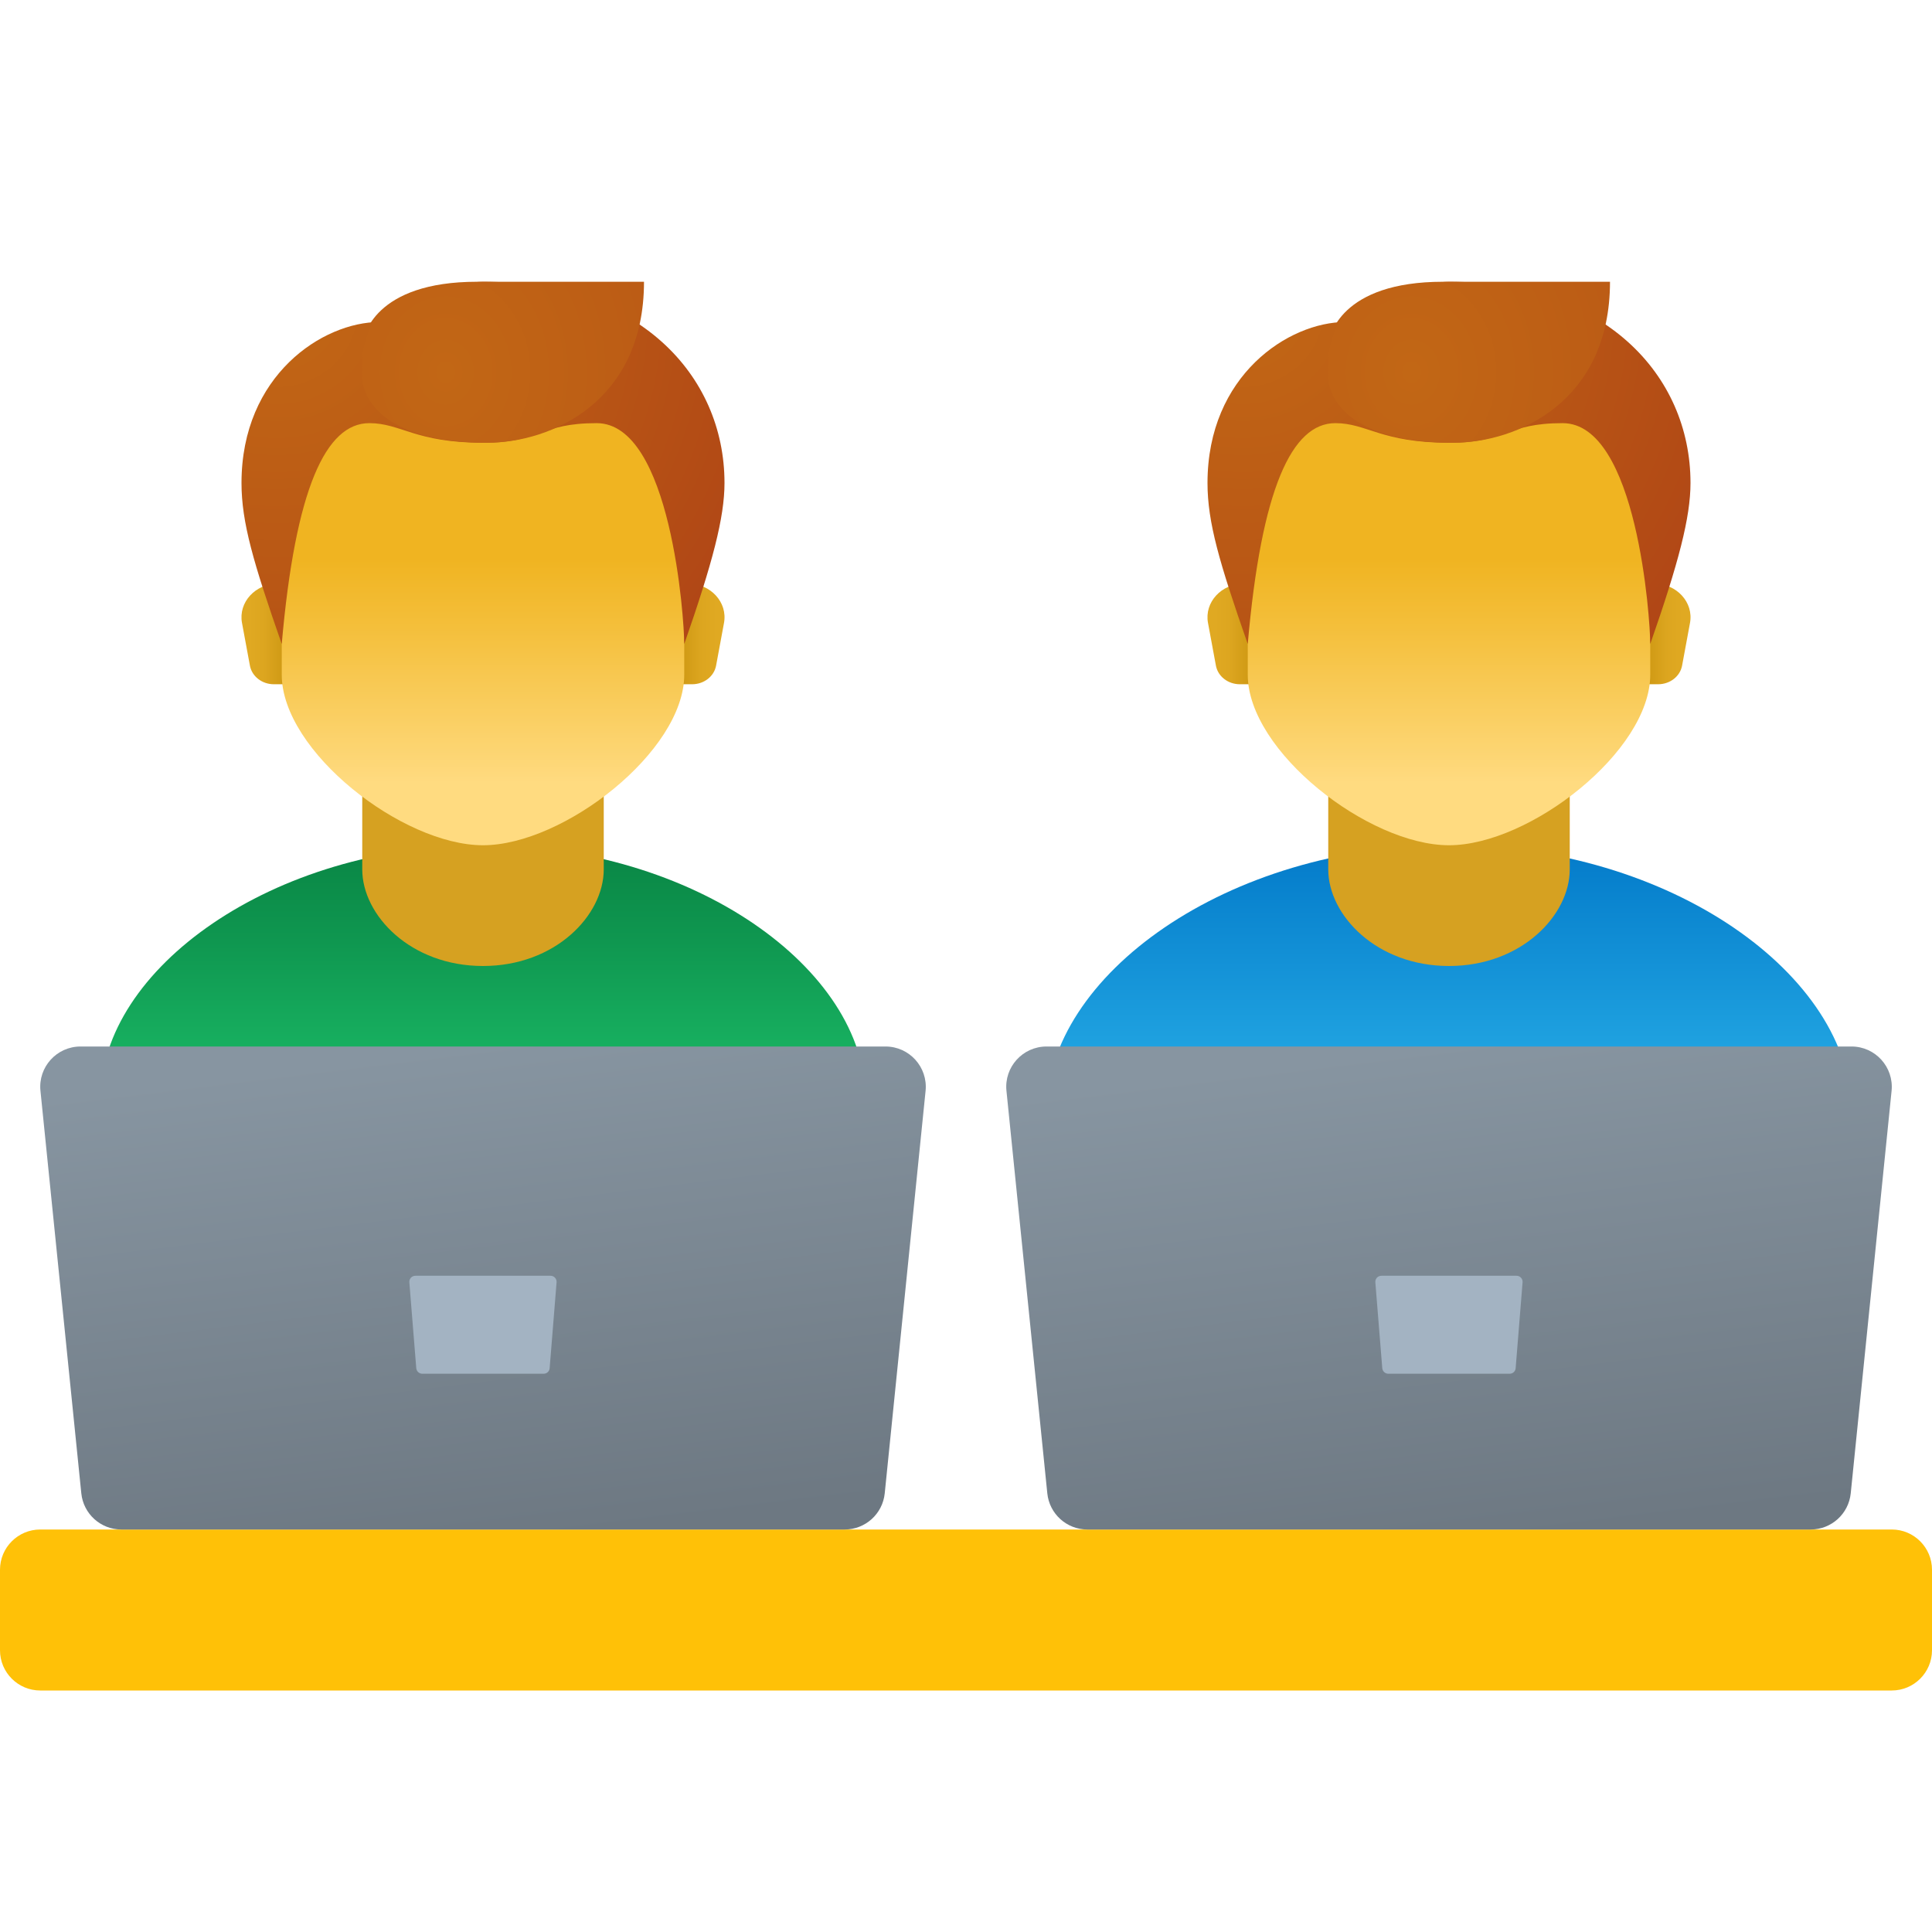 <svg width="96" height="96" viewBox="0 0 96 96" fill="none" xmlns="http://www.w3.org/2000/svg">
<g id="Coworking">
<path id="Vector" d="M72 42C60.954 42 52 48.508 52 55.214V59.142H89.5C90.88 59.142 92 58.022 92 56.642V55.214C92 48.508 83.046 42 72 42Z" fill="url(#paint0_linear_370_9940)"/>
<path id="Vector_2" d="M78 43.2C78 45.476 75.6 48 72 48C68.4 48 66 45.476 66 43.2C66 40.036 66 34.758 66 34.758H78C78 34.758 78 40.036 78 43.2Z" fill="#D6A121"/>
<path id="Vector_3" d="M82.19 29H80.682V34H82.392C82.98 34 83.482 33.61 83.582 33.076L83.976 30.948C84.162 29.928 83.31 29 82.19 29Z" fill="url(#paint1_linear_370_9940)"/>
<path id="Vector_4" d="M61.81 29H63.318V34H61.608C61.02 34 60.518 33.61 60.418 33.076L60.024 30.948C59.838 29.928 60.69 29 61.81 29Z" fill="url(#paint2_linear_370_9940)"/>
<path id="Vector_5" d="M72 16.334C67.066 16.334 62 17.084 62 27.75C62 28.604 62 32.614 62 33.526C62 37.334 68 42 72 42C76 42 82 37.334 82 33.526C82 32.614 82 28.604 82 27.75C82 17.084 76.934 16.334 72 16.334Z" fill="url(#paint3_linear_370_9940)"/>
<path id="Vector_6" d="M72 14C70 14 66.858 16 66.858 16C64.034 16 60 18.648 60 24C60 25.95 60.588 27.958 62 32C62.674 24.282 64.19 21.026 66.352 21.026C67.918 21.026 68.632 22 72 22C74.844 22 74.824 21.026 77.648 21.026C81.352 21.026 82 30.784 82 32C83.412 27.958 84 25.704 84 24C84 18.604 79.67 14 72 14Z" fill="url(#paint4_radial_370_9940)"/>
<path id="Vector_7" d="M71.706 14C66.614 14 66.022 16.7 66.022 17.116C66.022 17.354 66 17.872 66 18.754C66 19.638 66.896 22 72.202 22C75.408 22 80 19.952 80 14C80 14 78.968 14 71.706 14Z" fill="url(#paint5_radial_370_9940)"/>
<path id="Vector_8" d="M2 76H94C95.104 76 96 76.896 96 78V82C96 83.104 95.104 84 94 84H2C0.896 84 0 83.104 0 82V78C0 76.896 0.896 76 2 76Z" fill="#FFC107"/>
<path id="Vector_9" d="M92 52H52C50.816 52 49.89 53.024 50.01 54.202L52.04 74.202C52.144 75.224 53.002 76 54.03 76H89.972C90.998 76 91.858 75.224 91.962 74.202L93.992 54.202C94.11 53.024 93.184 52 92 52Z" fill="url(#paint6_linear_370_9940)"/>
<path id="Vector_10" d="M75.014 68.26H68.984C68.828 68.26 68.698 68.14 68.684 67.984L68.34 63.716C68.326 63.542 68.464 63.392 68.64 63.392H75.356C75.532 63.392 75.67 63.542 75.656 63.716L75.312 67.984C75.302 68.14 75.172 68.26 75.014 68.26Z" fill="#A3B3C2"/>
<path id="Vector_11" d="M24 42C13.506 42 5 48.182 5 54.554V58.286H40.624C41.936 58.286 43 57.222 43 55.91V54.552C43 48.182 34.494 42 24 42Z" fill="url(#paint7_linear_370_9940)"/>
<path id="Vector_12" d="M30 43.2C30 45.476 27.6 48 24 48C20.4 48 18 45.476 18 43.2C18 40.036 18 34.758 18 34.758H30C30 34.758 30 40.036 30 43.2Z" fill="#D6A121"/>
<path id="Vector_13" d="M34.19 29H32.682V34H34.392C34.98 34 35.482 33.61 35.582 33.076L35.976 30.948C36.162 29.928 35.31 29 34.19 29Z" fill="url(#paint8_linear_370_9940)"/>
<path id="Vector_14" d="M13.81 29H15.318V34H13.608C13.02 34 12.518 33.61 12.418 33.076L12.024 30.948C11.838 29.928 12.69 29 13.81 29Z" fill="url(#paint9_linear_370_9940)"/>
<path id="Vector_15" d="M24 16.334C19.066 16.334 14 17.084 14 27.75C14 28.604 14 32.614 14 33.526C14 37.334 20 42 24 42C28 42 34 37.334 34 33.526C34 32.614 34 28.604 34 27.75C34 17.084 28.934 16.334 24 16.334Z" fill="url(#paint10_linear_370_9940)"/>
<path id="Vector_16" d="M24 14C22 14 18.858 16 18.858 16C16.034 16 12 18.648 12 24C12 25.95 12.588 27.958 14 32C14.674 24.282 16.19 21.026 18.352 21.026C19.918 21.026 20.632 22 24 22C26.844 22 26.824 21.026 29.648 21.026C33.352 21.026 34 30.784 34 32C35.412 27.958 36 25.704 36 24C36 18.604 31.67 14 24 14Z" fill="url(#paint11_radial_370_9940)"/>
<path id="Vector_17" d="M23.706 14C18.614 14 18.022 16.7 18.022 17.116C18.022 17.354 18 17.872 18 18.754C18 19.638 18.896 22 24.202 22C27.408 22 32 19.952 32 14C32 14 30.968 14 23.706 14Z" fill="url(#paint12_radial_370_9940)"/>
<path id="Vector_18" d="M44 52H4C2.816 52 1.89 53.024 2.01 54.202L4.04 74.202C4.144 75.224 5.002 76 6.03 76H41.972C42.998 76 43.858 75.224 43.962 74.202L45.992 54.202C46.11 53.024 45.184 52 44 52Z" fill="url(#paint13_linear_370_9940)"/>
<path id="Vector_19" d="M27.014 68.26H20.984C20.828 68.26 20.698 68.14 20.684 67.984L20.34 63.716C20.326 63.542 20.464 63.392 20.64 63.392H27.356C27.532 63.392 27.67 63.542 27.656 63.716L27.312 67.984C27.302 68.14 27.172 68.26 27.014 68.26Z" fill="#A3B3C2"/>
</g>
<defs>
<linearGradient id="paint0_linear_370_9940" x1="72" y1="59.22" x2="72" y2="40.914" gradientUnits="userSpaceOnUse">
<stop stop-color="#33BEF0"/>
<stop offset="1" stop-color="#0076C7"/>
</linearGradient>
<linearGradient id="paint1_linear_370_9940" x1="81.512" y1="31.5" x2="83.608" y2="31.5" gradientUnits="userSpaceOnUse">
<stop stop-color="#C48F0C"/>
<stop offset="0.251" stop-color="#D19B16"/>
<stop offset="0.619" stop-color="#DCA51F"/>
<stop offset="1" stop-color="#E0A922"/>
</linearGradient>
<linearGradient id="paint2_linear_370_9940" x1="62.486" y1="31.5" x2="60.39" y2="31.5" gradientUnits="userSpaceOnUse">
<stop stop-color="#C48F0C"/>
<stop offset="0.251" stop-color="#D19B16"/>
<stop offset="0.619" stop-color="#DCA51F"/>
<stop offset="1" stop-color="#E0A922"/>
</linearGradient>
<linearGradient id="paint3_linear_370_9940" x1="72" y1="41.856" x2="72" y2="18.096" gradientUnits="userSpaceOnUse">
<stop offset="0.125" stop-color="#FFDB80"/>
<stop offset="0.141" stop-color="#FED97C"/>
<stop offset="0.449" stop-color="#F4BF3B"/>
<stop offset="0.594" stop-color="#F0B421"/>
</linearGradient>
<radialGradient id="paint4_radial_370_9940" cx="0" cy="0" r="1" gradientUnits="userSpaceOnUse" gradientTransform="translate(61.736 15.391) scale(31.526 30.091)">
<stop stop-color="#C26715"/>
<stop offset="0.508" stop-color="#B85515"/>
<stop offset="1" stop-color="#AD3F16"/>
</radialGradient>
<radialGradient id="paint5_radial_370_9940" cx="0" cy="0" r="1" gradientUnits="userSpaceOnUse" gradientTransform="translate(70.16 18.494) scale(32.919 38.382)">
<stop stop-color="#C26715"/>
<stop offset="0.508" stop-color="#B85515"/>
<stop offset="1" stop-color="#AD3F16"/>
</radialGradient>
<linearGradient id="paint6_linear_370_9940" x1="71.538" y1="51.944" x2="74.55" y2="76.516" gradientUnits="userSpaceOnUse">
<stop stop-color="#8795A1"/>
<stop offset="1" stop-color="#6D7882"/>
</linearGradient>
<linearGradient id="paint7_linear_370_9940" x1="24" y1="58.36" x2="24" y2="40.968" gradientUnits="userSpaceOnUse">
<stop stop-color="#21CC72"/>
<stop offset="0.666" stop-color="#0F9750"/>
<stop offset="1" stop-color="#088242"/>
</linearGradient>
<linearGradient id="paint8_linear_370_9940" x1="33.512" y1="31.5" x2="35.608" y2="31.5" gradientUnits="userSpaceOnUse">
<stop stop-color="#C48F0C"/>
<stop offset="0.251" stop-color="#D19B16"/>
<stop offset="0.619" stop-color="#DCA51F"/>
<stop offset="1" stop-color="#E0A922"/>
</linearGradient>
<linearGradient id="paint9_linear_370_9940" x1="14.486" y1="31.5" x2="12.39" y2="31.5" gradientUnits="userSpaceOnUse">
<stop stop-color="#C48F0C"/>
<stop offset="0.251" stop-color="#D19B16"/>
<stop offset="0.619" stop-color="#DCA51F"/>
<stop offset="1" stop-color="#E0A922"/>
</linearGradient>
<linearGradient id="paint10_linear_370_9940" x1="24" y1="41.856" x2="24" y2="18.096" gradientUnits="userSpaceOnUse">
<stop offset="0.125" stop-color="#FFDB80"/>
<stop offset="0.141" stop-color="#FED97C"/>
<stop offset="0.449" stop-color="#F4BF3B"/>
<stop offset="0.594" stop-color="#F0B421"/>
</linearGradient>
<radialGradient id="paint11_radial_370_9940" cx="0" cy="0" r="1" gradientUnits="userSpaceOnUse" gradientTransform="translate(13.736 15.391) scale(31.526 30.091)">
<stop stop-color="#C26715"/>
<stop offset="0.508" stop-color="#B85515"/>
<stop offset="1" stop-color="#AD3F16"/>
</radialGradient>
<radialGradient id="paint12_radial_370_9940" cx="0" cy="0" r="1" gradientUnits="userSpaceOnUse" gradientTransform="translate(22.16 18.494) scale(32.919 38.382)">
<stop stop-color="#C26715"/>
<stop offset="0.508" stop-color="#B85515"/>
<stop offset="1" stop-color="#AD3F16"/>
</radialGradient>
<linearGradient id="paint13_linear_370_9940" x1="23.536" y1="51.944" x2="26.548" y2="76.516" gradientUnits="userSpaceOnUse">
<stop stop-color="#8795A1"/>
<stop offset="1" stop-color="#6D7882"/>
</linearGradient>
</defs>
</svg>
